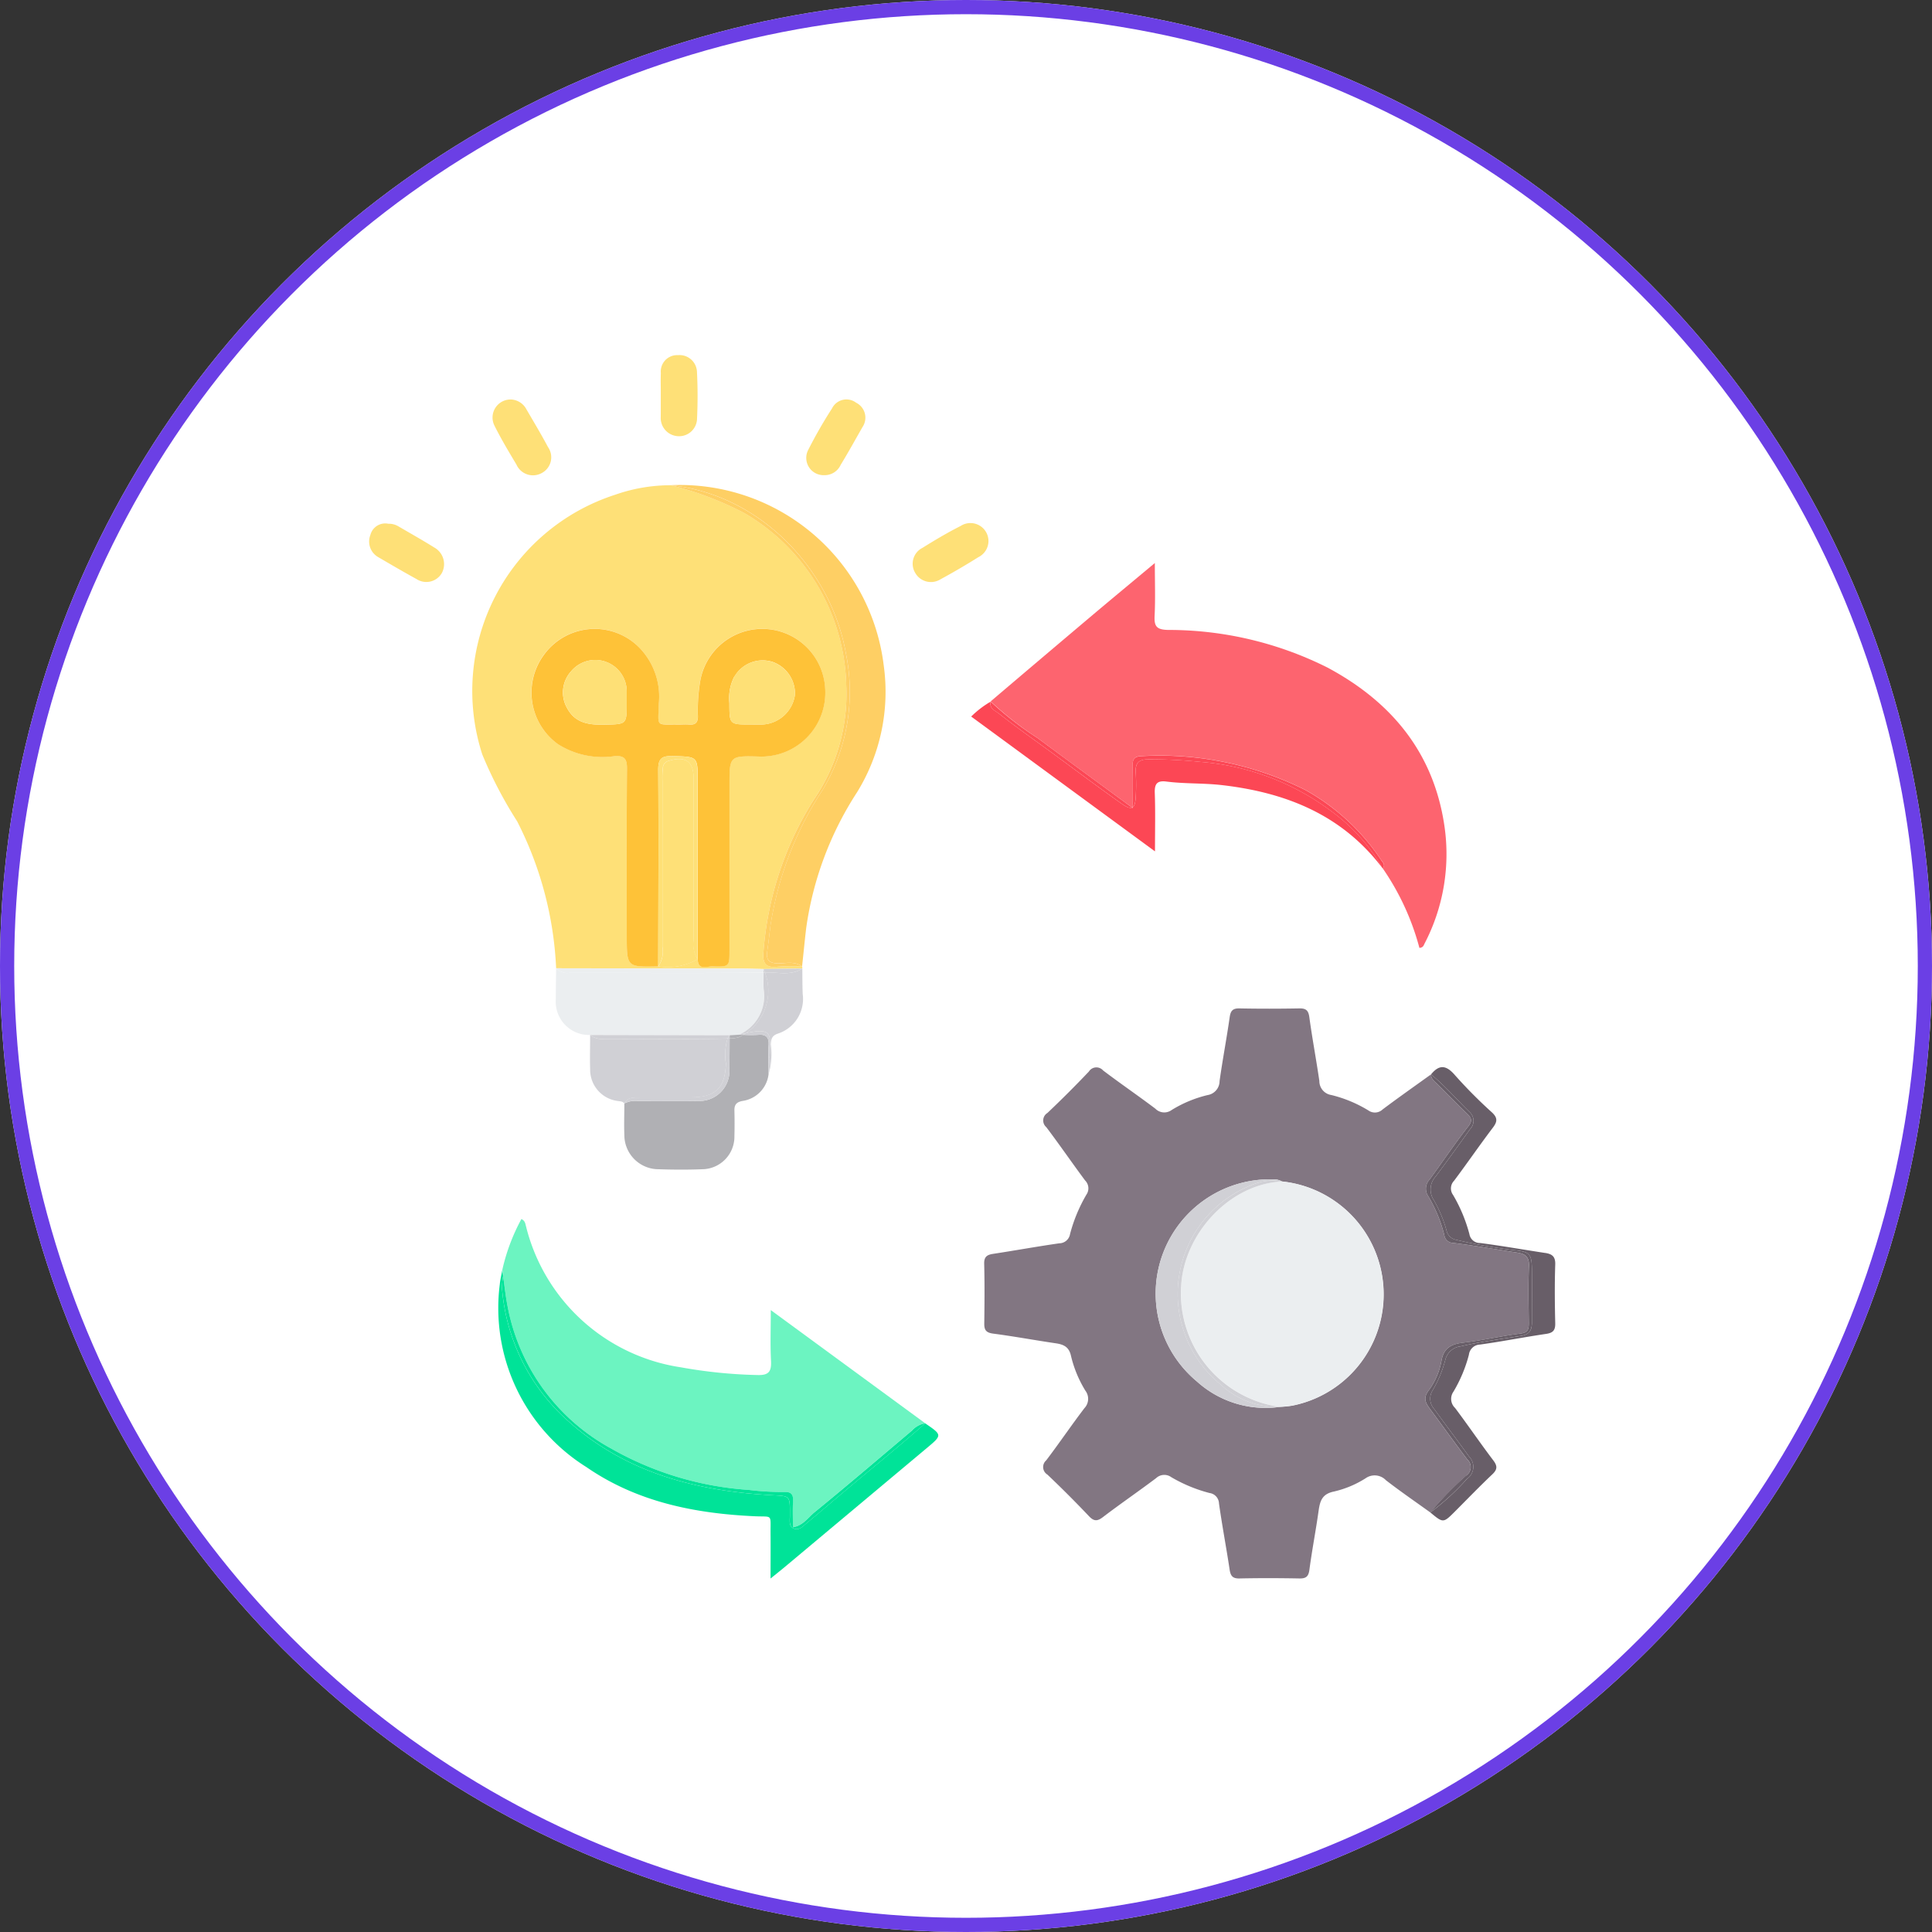<svg xmlns="http://www.w3.org/2000/svg" xmlns:xlink="http://www.w3.org/1999/xlink" width="136" height="136" viewBox="0 0 136 136">
  <rect x="0" y="0" width="136" height="136" fill="#333333" stroke="none"/>
  <defs>
    <clipPath id="clip-path">
      <rect id="Rectángulo_298931" data-name="Rectángulo 298931" width="83.486" height="86.115" fill="none"/>
    </clipPath>
  </defs>
  <g id="Grupo_882123" data-name="Grupo 882123" transform="translate(-1656.055 11146.93)">
    <g id="Elipse_4931" data-name="Elipse 4931" transform="translate(1656.055 -11146.93)" fill="#fff" stroke="#6b3fe5" stroke-width="1">
      <circle cx="68" cy="68" r="68" stroke="none"/>
      <circle cx="68" cy="68" r="67.5" fill="none"/>
    </g>
    <g id="Grupo_882105" data-name="Grupo 882105" transform="translate(1682.055 -11121.93)">
      <g id="Grupo_882105-2" data-name="Grupo 882105" clip-path="url(#clip-path)">
        <path id="Trazado_267292" data-name="Trazado 267292" d="M40.707,280.012c.02.142.039.285.057.428a.975.975,0,0,0-.057-.428" transform="translate(-31.346 -215.619)" fill="#fefefe"/>
        <path id="Trazado_267293" data-name="Trazado 267293" d="M233.516,138.435v-.06a.232.232,0,0,1-.045.027l.045.033" transform="translate(-179.781 -106.554)" fill="#fefefe"/>
        <path id="Trazado_267294" data-name="Trazado 267294" d="M222.1,232.867a.719.719,0,0,0,.093-1.142c-.879-1.16-1.725-2.344-2.593-3.511-.318-.427-.555-.779-.129-1.342a5.027,5.027,0,0,0,.907-2.117c.163-.891.694-1.155,1.526-1.253,1.354-.158,2.689-.469,4.042-.642.528-.067.578-.315.574-.734-.013-1.347-.042-2.7.011-4.042.026-.664-.312-.842-.843-.924-1.489-.23-2.975-.487-4.469-.677a.632.632,0,0,1-.641-.541,10.12,10.12,0,0,0-1.141-2.763.933.933,0,0,1,.1-1.153c.907-1.246,1.771-2.524,2.718-3.738.326-.418.226-.614-.085-.913-.7-.676-1.385-1.372-2.07-2.065-.2-.2-.459-.362-.458-.694-1.137.819-2.285,1.625-3.406,2.466a.786.786,0,0,1-1,.074,9.205,9.205,0,0,0-2.606-1.086.99.99,0,0,1-.849-.988c-.218-1.5-.5-2.992-.706-4.494-.065-.472-.23-.624-.7-.616-1.4.025-2.81.028-4.214,0-.479-.01-.628.166-.693.621-.214,1.5-.5,2.992-.711,4.493a1,1,0,0,1-.845.987,8.642,8.642,0,0,0-2.528,1.051.878.878,0,0,1-1.148-.094c-1.212-.914-2.467-1.773-3.677-2.689a.624.624,0,0,0-1,.073q-1.422,1.5-2.92,2.918a.619.619,0,0,0-.079,1c.933,1.234,1.808,2.511,2.732,3.753a.78.78,0,0,1,.089,1,11.012,11.012,0,0,0-1.149,2.767.774.774,0,0,1-.752.655c-1.558.223-3.107.505-4.662.743-.428.066-.644.2-.631.7.036,1.4.024,2.81.006,4.215-.006.461.146.637.627.7,1.475.194,2.939.466,4.411.682.556.082.93.258,1.067.886a8.325,8.325,0,0,0,1.014,2.45.951.951,0,0,1-.069,1.229c-.921,1.207-1.773,2.467-2.691,3.676a.621.621,0,0,0,.084,1q1.5,1.422,2.918,2.919c.352.372.585.385.991.075,1.23-.938,2.508-1.813,3.744-2.743a.839.839,0,0,1,1.073-.066,10.535,10.535,0,0,0,2.687,1.112.767.767,0,0,1,.667.735c.219,1.558.515,3.1.749,4.66.067.442.211.631.694.62,1.4-.031,2.81-.026,4.215,0,.46.008.642-.127.706-.608.184-1.389.454-2.767.648-4.155.1-.7.246-1.191,1.095-1.359a7.173,7.173,0,0,0,2.206-.925,1.1,1.1,0,0,1,1.44.134c1.019.788,2.083,1.518,3.129,2.271a23.428,23.428,0,0,1,2.51-2.586m-12.253-4.931a7.246,7.246,0,0,1-.854.083h0a7.2,7.2,0,0,1-5.841-1.791,8.044,8.044,0,0,1,5.609-14.215,1.369,1.369,0,0,1,.393.14,7.988,7.988,0,0,1,.7,15.782" transform="translate(-144.907 -153.987)" fill="#827682"/>
        <path id="Trazado_267295" data-name="Trazado 267295" d="M37.263,73.8q6.443.011,12.885.024c.572,0,1.145.018,1.717.028l2.726-.032h0a.445.445,0,0,0-.011-.149,14.362,14.362,0,0,0-1.719.017c-.886.11-1.082-.288-1-1.076a23.333,23.333,0,0,1,3.5-10.623,13.191,13.191,0,0,0,2.33-8.008A14.442,14.442,0,0,0,50.5,41.753,23.147,23.147,0,0,0,45.337,39.8h0a11.828,11.828,0,0,0-3.944.678,14.514,14.514,0,0,0-9.327,18.278,29.955,29.955,0,0,0,2.455,4.706A25.164,25.164,0,0,1,37.263,73.8m-.831-22.112a4.407,4.407,0,0,1,6.646-.5,4.941,4.941,0,0,1,1.407,3.979c-.046,1.7-.249,1.449,1.42,1.475.229,0,.46-.017.688,0,.488.045.669-.169.642-.649a12.555,12.555,0,0,1,.146-2.3,4.435,4.435,0,0,1,8.819.474,4.5,4.5,0,0,1-4.723,4.723c-2.015-.053-2.017-.009-2.017,2q0,5.805,0,11.61c0,1.179,0,1.2-1.22,1.165-.381-.012-1,.3-1.015-.507h0a4.2,4.2,0,0,1-2.776.508c-2.214.046-2.214.046-2.214-2.152,0-3.927-.015-7.855.014-11.782.005-.676-.18-.915-.869-.869a5.82,5.82,0,0,1-4.019-.863,4.471,4.471,0,0,1-.93-6.315" transform="translate(-24.115 -30.643)" fill="#fee077"/>
        <path id="Trazado_267296" data-name="Trazado 267296" d="M200.138,80.9a.242.242,0,0,0,.045-.027c0-1.064.018-1.97-.008-2.875-.014-.494.115-.713.667-.722a22.861,22.861,0,0,1,11.519,2.4,15.412,15.412,0,0,1,5.3,4.9c.112.161.339.356.121.607a17.922,17.922,0,0,1,2.583,5.6c.26-.019.3-.175.36-.3a13.632,13.632,0,0,0,1.393-8.339c-.769-5.128-3.733-8.686-8.21-11.088a24.957,24.957,0,0,0-11.263-2.656c-.787-.024-.956-.264-.92-.988.059-1.184.016-2.373.016-3.721-1.544,1.289-2.951,2.453-4.347,3.63q-3.611,3.048-7.209,6.109A23.038,23.038,0,0,0,193.476,76c2.157,1.605,4.33,3.189,6.662,4.9" transform="translate(-146.448 -49.057)" fill="#fd646f"/>
        <path id="Trazado_267297" data-name="Trazado 267297" d="M40.763,268.455c.1.751.184,1.506.333,2.247a14.438,14.438,0,0,0,7.269,9.9,22.608,22.608,0,0,0,9.673,2.91,18.889,18.889,0,0,0,2.476.146c.473-.022.679.131.652.63-.033.6-.008,1.2-.008,1.853.72-.114,1.076-.693,1.535-1.067,2.3-1.878,4.557-3.809,6.827-5.724a1.63,1.63,0,0,1,.954-.527l-10.87-7.967c0,1.327-.043,2.444.015,3.556.039.752-.138,1.047-.969,1.015a34.217,34.217,0,0,1-5.368-.542,13.253,13.253,0,0,1-10.909-9.925c-.05-.172-.054-.387-.325-.514a13.8,13.8,0,0,0-1.344,3.579.971.971,0,0,1,.057.428" transform="translate(-31.345 -203.634)" fill="#6cf4c1"/>
        <path id="Trazado_267298" data-name="Trazado 267298" d="M104.61,51.566a13.446,13.446,0,0,1-1.628,9.6A24.126,24.126,0,0,0,99.3,70.715c-.076.625-.146,1.251-.236,1.875-.076.528.137.788.71.8s1.208-.181,1.75.216c.1-.908.185-1.816.293-2.722a23.509,23.509,0,0,1,3.582-9.543,13.469,13.469,0,0,0,1.869-8.947A14.449,14.449,0,0,0,92.285,39.733h0c6.308.648,11.289,5.954,12.325,11.833" transform="translate(-71.063 -30.579)" fill="#fecf64"/>
        <path id="Trazado_267299" data-name="Trazado 267299" d="M104.639,53.994A13.191,13.191,0,0,1,102.309,62a23.336,23.336,0,0,0-3.5,10.623c-.082.788.115,1.186,1,1.076a14.359,14.359,0,0,1,1.718-.017c-.542-.4-1.165-.2-1.75-.216s-.786-.276-.71-.8c.089-.624.159-1.25.236-1.875a24.124,24.124,0,0,1,3.678-9.548,13.449,13.449,0,0,0,1.628-9.6c-1.036-5.88-6.017-11.185-12.325-11.833a23.149,23.149,0,0,1,5.166,1.956,14.442,14.442,0,0,1,7.187,12.233" transform="translate(-71.064 -30.651)" fill="#fecf64"/>
        <path id="Trazado_267300" data-name="Trazado 267300" d="M69.623,290.81h0c-1.8,1.589-3.668,3.095-5.507,4.637-.942.791-1.876,1.593-2.824,2.376-.263.217-.527.538-.891.409-.4-.142-.311-.574-.31-.9.006-1.52.053-1.381-1.453-1.471-5.168-.308-10.028-1.57-14.013-5.089a13.96,13.96,0,0,1-4.8-9.492,5.512,5.512,0,0,1,.082-.839c-.019-.143-.037-.286-.057-.428-.06.337-.144.673-.176,1.013a13.2,13.2,0,0,0,6.1,12.868c3.551,2.451,7.62,3.267,11.85,3.459,1.274.058,1.1-.183,1.11,1.171.009,1.018,0,2.037,0,3.211.425-.344.731-.585,1.028-.834q4.972-4.161,9.942-8.324c1.124-.94,1.128-.935-.086-1.766" transform="translate(-30.492 -215.619)" fill="#00e398"/>
        <path id="Trazado_267301" data-name="Trazado 267301" d="M62.6,298.493c-.459.374-.814.953-1.535,1.067,0-.653-.025-1.254.008-1.853.027-.5-.179-.652-.652-.63a18.881,18.881,0,0,1-2.476-.146,22.608,22.608,0,0,1-9.673-2.91A14.438,14.438,0,0,1,41,284.12c-.15-.741-.235-1.5-.333-2.247a5.514,5.514,0,0,0-.082.839,13.96,13.96,0,0,0,4.8,9.492c3.986,3.519,8.846,4.781,14.013,5.089,1.506.09,1.459-.049,1.454,1.471,0,.326-.091.758.31.9.364.129.628-.192.891-.409.949-.783,1.882-1.585,2.825-2.376,1.838-1.542,3.707-3.048,5.506-4.637a1.631,1.631,0,0,0-.954.527c-2.27,1.915-4.527,3.846-6.827,5.724" transform="translate(-31.248 -217.052)" fill="#00e398"/>
        <path id="Trazado_267302" data-name="Trazado 267302" d="M69.315,192.4l.662-.039h0a2.982,2.982,0,0,0,1.731-3.181c-.023-.4-.012-.8-.007-1.194l-.041,0c-4.54.054-9.081.019-13.621.017a1.083,1.083,0,0,1-.938-.32c-.008.717-.023,1.433-.021,2.15a2.348,2.348,0,0,0,2.411,2.545Z" transform="translate(-43.954 -144.522)" fill="#ebeef0"/>
        <path id="Trazado_267303" data-name="Trazado 267303" d="M58.111,188c4.54,0,9.08.037,13.621-.017l.041,0c0-.083,0-.166,0-.248h0c-.572-.01-1.145-.026-1.717-.028q-6.442-.014-12.885-.024a1.083,1.083,0,0,0,.938.32" transform="translate(-44.025 -144.522)" fill="#ebeef0"/>
        <path id="Trazado_267304" data-name="Trazado 267304" d="M332.815,231.04c-1.523-.232-3.04-.5-4.567-.7a.747.747,0,0,1-.763-.625,10.971,10.971,0,0,0-1.149-2.756.775.775,0,0,1,.067-1c.927-1.236,1.8-2.51,2.735-3.742.318-.42.342-.69-.068-1.072a33.349,33.349,0,0,1-2.6-2.618c-.61-.71-1.1-.777-1.686-.058.977.8,1.8,1.755,2.7,2.637a.836.836,0,0,1,.043,1.224c-.794,1.123-1.606,2.233-2.424,3.337a1.338,1.338,0,0,0-.121,1.654,9.224,9.224,0,0,1,.891,2.137.852.852,0,0,0,.7.661,36,36,0,0,0,4.04.722c1.119.107,1.263.266,1.27,1.387.007,1.232,0,2.464,0,3.7,0,.552-.154.857-.81.959-1.405.219-2.82.4-4.21.728a1.249,1.249,0,0,0-1.074.949,8.409,8.409,0,0,1-.887,2.138,1.089,1.089,0,0,0,.116,1.337c.8,1.119,1.64,2.208,2.439,3.327a1.029,1.029,0,0,1-.141,1.575,16.967,16.967,0,0,1-2.582,2.366c.91.755.91.755,1.739-.074.871-.871,1.725-1.76,2.62-2.605.375-.354.369-.6.063-1-.916-1.208-1.769-2.464-2.68-3.676a.876.876,0,0,1-.116-1.145,10,10,0,0,0,1.089-2.6.81.81,0,0,1,.776-.718c1.553-.214,3.092-.522,4.644-.749.5-.072.669-.251.657-.76-.033-1.374-.046-2.751,0-4.124.021-.579-.235-.746-.717-.819" transform="translate(-250.048 -167.84)" fill="#685e68"/>
        <path id="Trazado_267305" data-name="Trazado 267305" d="M326.187,248.641a1.029,1.029,0,0,0,.141-1.576c-.8-1.119-1.639-2.208-2.439-3.327a1.089,1.089,0,0,1-.116-1.337,8.409,8.409,0,0,0,.887-2.138,1.249,1.249,0,0,1,1.074-.949c1.39-.327,2.8-.509,4.21-.728.655-.1.808-.407.81-.959,0-1.232.007-2.464,0-3.7-.006-1.121-.15-1.28-1.27-1.387a35.99,35.99,0,0,1-4.04-.722.852.852,0,0,1-.7-.661,9.211,9.211,0,0,0-.891-2.137,1.338,1.338,0,0,1,.121-1.654c.818-1.1,1.631-2.214,2.424-3.337a.836.836,0,0,0-.043-1.224c-.9-.882-1.724-1.836-2.7-2.637,0,.332.261.5.458.694.685.693,1.368,1.39,2.07,2.065.311.3.411.5.085.913-.947,1.214-1.811,2.492-2.718,3.738a.933.933,0,0,0-.1,1.153,10.118,10.118,0,0,1,1.142,2.763.631.631,0,0,0,.641.541c1.494.19,2.98.447,4.47.677.531.082.869.259.843.924-.054,1.345-.024,2.694-.011,4.042,0,.419-.045.666-.574.734-1.353.172-2.688.483-4.042.641-.831.1-1.362.362-1.526,1.253a5.029,5.029,0,0,1-.907,2.117c-.426.562-.189.914.129,1.341.868,1.168,1.714,2.352,2.593,3.511a.72.72,0,0,1-.093,1.142,23.434,23.434,0,0,0-2.51,2.586,16.945,16.945,0,0,0,2.582-2.366" transform="translate(-248.919 -169.54)" fill="#685e68"/>
        <path id="Trazado_267306" data-name="Trazado 267306" d="M197.147,112.493c-.023-.64.157-.891.816-.807,1.306.167,2.624.1,3.937.254,4.519.525,8.46,2.11,11.291,5.863h0a12.79,12.79,0,0,0-3.495-3.94,17.657,17.657,0,0,0-9.334-3.561,34.689,34.689,0,0,0-3.594-.183c-.694-.011-1.008.208-.96.931a14.192,14.192,0,0,1,0,1.716c-.021.393-.084.631-.214.725v.06l-.045-.033c-.153.066-.386-.027-.731-.27-1.543-1.088-3.055-2.22-4.575-3.34-1.359-1-2.745-1.967-4.072-3.01-.268-.211-.692-.349-.577-.838a6.882,6.882,0,0,0-1.371,1.05l12.938,9.49c0-1.5.033-2.806-.014-4.106" transform="translate(-141.858 -81.67)" fill="#fc4755"/>
        <path id="Trazado_267307" data-name="Trazado 267307" d="M190.7,106.9c1.327,1.044,2.713,2.009,4.072,3.01,1.52,1.12,3.032,2.251,4.575,3.34.345.243.577.337.731.27-2.332-1.714-4.505-3.3-6.662-4.9a23.07,23.07,0,0,1-3.293-2.555c-.115.489.309.627.577.838" transform="translate(-146.383 -81.67)" fill="#fc4755"/>
        <path id="Trazado_267308" data-name="Trazado 267308" d="M251.116,130.018a15.415,15.415,0,0,0-5.3-4.9,22.864,22.864,0,0,0-11.519-2.4c-.551.009-.681.228-.667.722.025.9.008,1.811.007,2.875.13-.095.192-.332.214-.725a14.148,14.148,0,0,0,0-1.716c-.049-.723.265-.942.96-.931a34.691,34.691,0,0,1,3.594.183,17.655,17.655,0,0,1,9.334,3.561,12.79,12.79,0,0,1,3.495,3.94c.217-.251-.009-.447-.121-.607" transform="translate(-179.904 -94.492)" fill="#fc4755"/>
        <path id="Trazado_267309" data-name="Trazado 267309" d="M88.171,208.774c.029-.551-.16-.776-.723-.732a9.442,9.442,0,0,1-1.052,0,3.513,3.513,0,0,1-.324.169,2.25,2.25,0,0,1-.646.087c0,.726-.007,1.453-.014,2.179a2.114,2.114,0,0,1-2.188,2.221c-1.4.02-2.805.006-4.208.006a1.725,1.725,0,0,0-1,.169h0c0,.743-.029,1.487,0,2.229a2.407,2.407,0,0,0,2.407,2.4c1.028.036,2.059.039,3.086,0a2.29,2.29,0,0,0,2.255-2.326q.023-.9,0-1.8c-.01-.412.141-.6.572-.681a2.151,2.151,0,0,0,1.832-1.881c0-.68-.038-1.361,0-2.039" transform="translate(-60.066 -160.196)" fill="#b0b0b4"/>
        <path id="Trazado_267310" data-name="Trazado 267310" d="M110.94,208.015h0l-.662.039c0,.075,0,.15,0,.225a2.25,2.25,0,0,0,.646-.087,3.57,3.57,0,0,0,.324-.169c-.1,0-.2-.007-.307-.008h0" transform="translate(-84.916 -160.179)" fill="#b0b0b4"/>
        <path id="Trazado_267311" data-name="Trazado 267311" d="M70.984,212.5c1.257-.022,2.514.006,3.771-.013,1.647-.025,2.293-.717,2.335-2.378a3.974,3.974,0,0,1,.119-1.759h0c-2.9.057-5.808.018-8.712.021a1.32,1.32,0,0,1-.962-.27c0,.8-.025,1.6,0,2.4a2.22,2.22,0,0,0,1.951,2.244c.169.031.345.016.459.177.218-.457.65-.414,1.04-.421" transform="translate(-51.993 -160.242)" fill="#d0d0d5"/>
        <path id="Trazado_267312" data-name="Trazado 267312" d="M77.239,208.347h0a1.38,1.38,0,0,1,.145-.229l-9.824-.02a1.321,1.321,0,0,0,.962.271c2.9,0,5.808.036,8.712-.021" transform="translate(-52.027 -160.242)" fill="#d0d0d5"/>
        <path id="Trazado_267313" data-name="Trazado 267313" d="M79.059,213.569c1.4,0,2.805.015,4.208-.006a2.113,2.113,0,0,0,2.188-2.221c.007-.726.01-1.453.014-2.179l-.143,0a3.971,3.971,0,0,0-.119,1.759c-.042,1.661-.689,2.353-2.335,2.378-1.257.019-2.514-.009-3.771.013-.39.007-.822-.036-1.04.421a1.725,1.725,0,0,1,1-.169" transform="translate(-60.109 -161.063)" fill="#d0d0d5"/>
        <path id="Trazado_267314" data-name="Trazado 267314" d="M109.8,208.185a1.363,1.363,0,0,0-.145.229l.143,0Z" transform="translate(-84.437 -160.31)" fill="#d0d0d5"/>
        <path id="Trazado_267315" data-name="Trazado 267315" d="M89.183,4.179c0,.057,0,.114,0,.172A1.282,1.282,0,0,0,90.337,5.7a1.263,1.263,0,0,0,1.4-1.2c.052-1.112.053-2.231-.005-3.343A1.228,1.228,0,0,0,90.4,0,1.153,1.153,0,0,0,89.19,1.264c-.021.514,0,1.029-.005,1.543q0,.686,0,1.372" transform="translate(-68.671 0)" fill="#fee077"/>
        <path id="Trazado_267316" data-name="Trazado 267316" d="M39.371,18.178a1.273,1.273,0,0,0,1.742.6,1.253,1.253,0,0,0,.476-1.842c-.483-.907-1.014-1.789-1.531-2.678a1.29,1.29,0,0,0-1.043-.674,1.27,1.27,0,0,0-1.2,1.833c.469.945,1.017,1.853,1.558,2.76" transform="translate(-29.011 -10.461)" fill="#fee077"/>
        <path id="Trazado_267317" data-name="Trazado 267317" d="M171.634,52.789a1.268,1.268,0,0,0-1.963-1.09c-.916.462-1.8.987-2.673,1.532A1.251,1.251,0,0,0,166.479,55a1.271,1.271,0,0,0,1.784.447c.9-.488,1.791-1.009,2.661-1.555a1.272,1.272,0,0,0,.71-1.1" transform="translate(-128.053 -39.671)" fill="#fee077"/>
        <path id="Trazado_267318" data-name="Trazado 267318" d="M134.922,18.876a1.241,1.241,0,0,0,1.173-.729c.537-.876,1.03-1.779,1.542-2.67a1.177,1.177,0,0,0-.453-1.7,1.13,1.13,0,0,0-1.7.4,32.206,32.206,0,0,0-1.7,2.969,1.217,1.217,0,0,0,1.145,1.73" transform="translate(-102.915 -10.427)" fill="#fee077"/>
        <path id="Trazado_267319" data-name="Trazado 267319" d="M4.589,53.267c-.824-.517-1.675-.993-2.515-1.484a1.314,1.314,0,0,0-.74-.2,1.078,1.078,0,0,0-1.26.789A1.263,1.263,0,0,0,.637,53.94c.89.519,1.779,1.041,2.683,1.536a1.26,1.26,0,0,0,1.785-.425,1.338,1.338,0,0,0-.516-1.785" transform="translate(-0.001 -39.715)" fill="#fee077"/>
        <path id="Trazado_267320" data-name="Trazado 267320" d="M116.62,188.045a3.625,3.625,0,0,1-1.334,4.269c1.916-.408,1.725.076,1.665,1.706a3.648,3.648,0,0,1-.069,1.186,5.151,5.151,0,0,0,.15-2.091c.023-.371.066-.611.484-.76a2.564,2.564,0,0,0,1.763-2.794c-.024-.6-.02-1.194-.028-1.791h0c-.832.534-1.748.239-2.63.275" transform="translate(-88.774 -144.59)" fill="#d0d0d5"/>
        <path id="Trazado_267321" data-name="Trazado 267321" d="M120.669,187.8c.036.08.066.162.1.243.883-.035,1.8.259,2.63-.275Z" transform="translate(-92.919 -144.59)" fill="#d0d0d5"/>
        <path id="Trazado_267322" data-name="Trazado 267322" d="M114.9,190.165a2.982,2.982,0,0,1-1.731,3.181c.177-.043.338-.079.488-.111a3.625,3.625,0,0,0,1.334-4.27l-.1.006c0,.4-.016.8.007,1.194" transform="translate(-87.14 -145.51)" fill="#d0d0d5"/>
        <path id="Trazado_267323" data-name="Trazado 267323" d="M120.758,188.151c-.03-.081-.06-.163-.1-.243,0,.083,0,.166,0,.249l.1-.006" transform="translate(-92.913 -144.696)" fill="#d0d0d5"/>
        <path id="Trazado_267324" data-name="Trazado 267324" d="M116.341,208.777c.06-1.63.252-2.115-1.665-1.706-.06.04-.119.083-.182.12a9.442,9.442,0,0,0,1.052,0c.564-.044.752.18.724.732-.035.678,0,1.359,0,2.039a3.648,3.648,0,0,0,.069-1.186" transform="translate(-88.164 -159.346)" fill="#d0d0d5"/>
        <path id="Trazado_267325" data-name="Trazado 267325" d="M113.161,207.642c.1,0,.2,0,.307.008.063-.037.122-.079.182-.12-.15.032-.311.069-.488.112h0" transform="translate(-87.138 -159.806)" fill="#d0d0d5"/>
        <path id="Trazado_267326" data-name="Trazado 267326" d="M255.558,252.94c-3.692.173-6.935,3.708-7.105,7.4a8.076,8.076,0,0,0,6.947,8.462h0a7.252,7.252,0,0,0,.854-.083,7.988,7.988,0,0,0-.7-15.782" transform="translate(-191.31 -194.773)" fill="#ebeef0"/>
        <path id="Trazado_267327" data-name="Trazado 267327" d="M245.033,266.709a8.24,8.24,0,0,1,2.2-13.993,3.687,3.687,0,0,1,2.169-.261,1.373,1.373,0,0,0-.393-.14,8.044,8.044,0,0,0-5.609,14.214,7.2,7.2,0,0,0,5.841,1.791,5.874,5.874,0,0,1-4.206-1.611" transform="translate(-185.151 -194.287)" fill="#d0d0d5"/>
        <path id="Trazado_267328" data-name="Trazado 267328" d="M247.663,260.114c.17-3.7,3.414-7.23,7.105-7.4a3.685,3.685,0,0,0-2.168.261,8.24,8.24,0,0,0-2.2,13.993,5.875,5.875,0,0,0,4.206,1.611h0a8.075,8.075,0,0,1-6.947-8.462" transform="translate(-190.521 -194.544)" fill="#d0d0d5"/>
        <path id="Trazado_267329" data-name="Trazado 267329" d="M51.412,91.865a5.823,5.823,0,0,0,4.019.863c.688-.047.874.192.869.868-.029,3.927-.014,7.854-.014,11.782,0,2.2,0,2.2,2.214,2.152.006-4.608.034-9.215,0-13.823-.006-.818.252-1.005,1.017-.984,1.764.047,1.766.011,1.765,1.764q0,6.268,0,12.536h0c.013.808.634.5,1.015.507,1.219.036,1.22.014,1.22-1.165q0-5.8,0-11.61c0-2.013,0-2.056,2.017-2a4.5,4.5,0,0,0,4.723-4.723,4.435,4.435,0,0,0-8.819-.474,12.554,12.554,0,0,0-.146,2.3c.027.48-.153.694-.642.649-.227-.021-.458,0-.688,0-1.67-.026-1.466.228-1.42-1.475a4.943,4.943,0,0,0-1.407-3.979,4.407,4.407,0,0,0-6.646.5,4.471,4.471,0,0,0,.93,6.315m12.425-4.7A2.3,2.3,0,0,1,66.565,86.1a2.358,2.358,0,0,1,1.56,2.314A2.431,2.431,0,0,1,65.857,90.5c-.286.01-.573,0-.86,0-1.487,0-1.483,0-1.489-1.512a3.37,3.37,0,0,1,.329-1.828M52.332,86.8a2.213,2.213,0,0,1,3.949,1.407c.007.257,0,.514,0,.771,0,1.526,0,1.5-1.55,1.534-1.077.022-2.062-.084-2.642-1.16a2.215,2.215,0,0,1,.24-2.552" transform="translate(-38.166 -64.501)" fill="#fec238"/>
        <path id="Trazado_267330" data-name="Trazado 267330" d="M90.921,136.325c-.007-3.776,0-7.551-.005-11.326,0-1.2-.571-1.6-1.741-1.243a.535.535,0,0,0-.421.473,6,6,0,0,0-.038.942q0,5.835,0,11.67a1.833,1.833,0,0,1-.29,1.388,4.193,4.193,0,0,0,2.776-.508,1.946,1.946,0,0,1-.276-1.4" transform="translate(-68.087 -95.2)" fill="#fee077"/>
        <path id="Trazado_267331" data-name="Trazado 267331" d="M89.433,122.714c-.765-.02-1.023.167-1.017.984.035,4.607.008,9.215,0,13.823a1.834,1.834,0,0,0,.29-1.388q.011-5.835,0-11.67a6,6,0,0,1,.038-.942.535.535,0,0,1,.421-.473c1.171-.354,1.74.041,1.741,1.243,0,3.775,0,7.551.005,11.326a1.946,1.946,0,0,0,.276,1.4q0-6.268,0-12.536c0-1.752,0-1.716-1.765-1.764" transform="translate(-68.083 -94.493)" fill="#fee077"/>
        <path id="Trazado_267332" data-name="Trazado 267332" d="M111.688,97.941c.287,0,.574.008.86,0a2.431,2.431,0,0,0,2.269-2.082,2.358,2.358,0,0,0-1.56-2.314,2.3,2.3,0,0,0-2.728,1.059,3.37,3.37,0,0,0-.329,1.828c.006,1.512,0,1.512,1.489,1.512" transform="translate(-84.857 -71.939)" fill="#fee076"/>
        <path id="Trazado_267333" data-name="Trazado 267333" d="M62.212,97.944c1.552-.031,1.552-.008,1.55-1.534,0-.257,0-.514,0-.771a2.213,2.213,0,0,0-3.95-1.407,2.215,2.215,0,0,0-.24,2.552c.58,1.076,1.565,1.182,2.641,1.16" transform="translate(-45.644 -71.934)" fill="#fee076"/>
      </g>
    </g>
  </g>
</svg>
